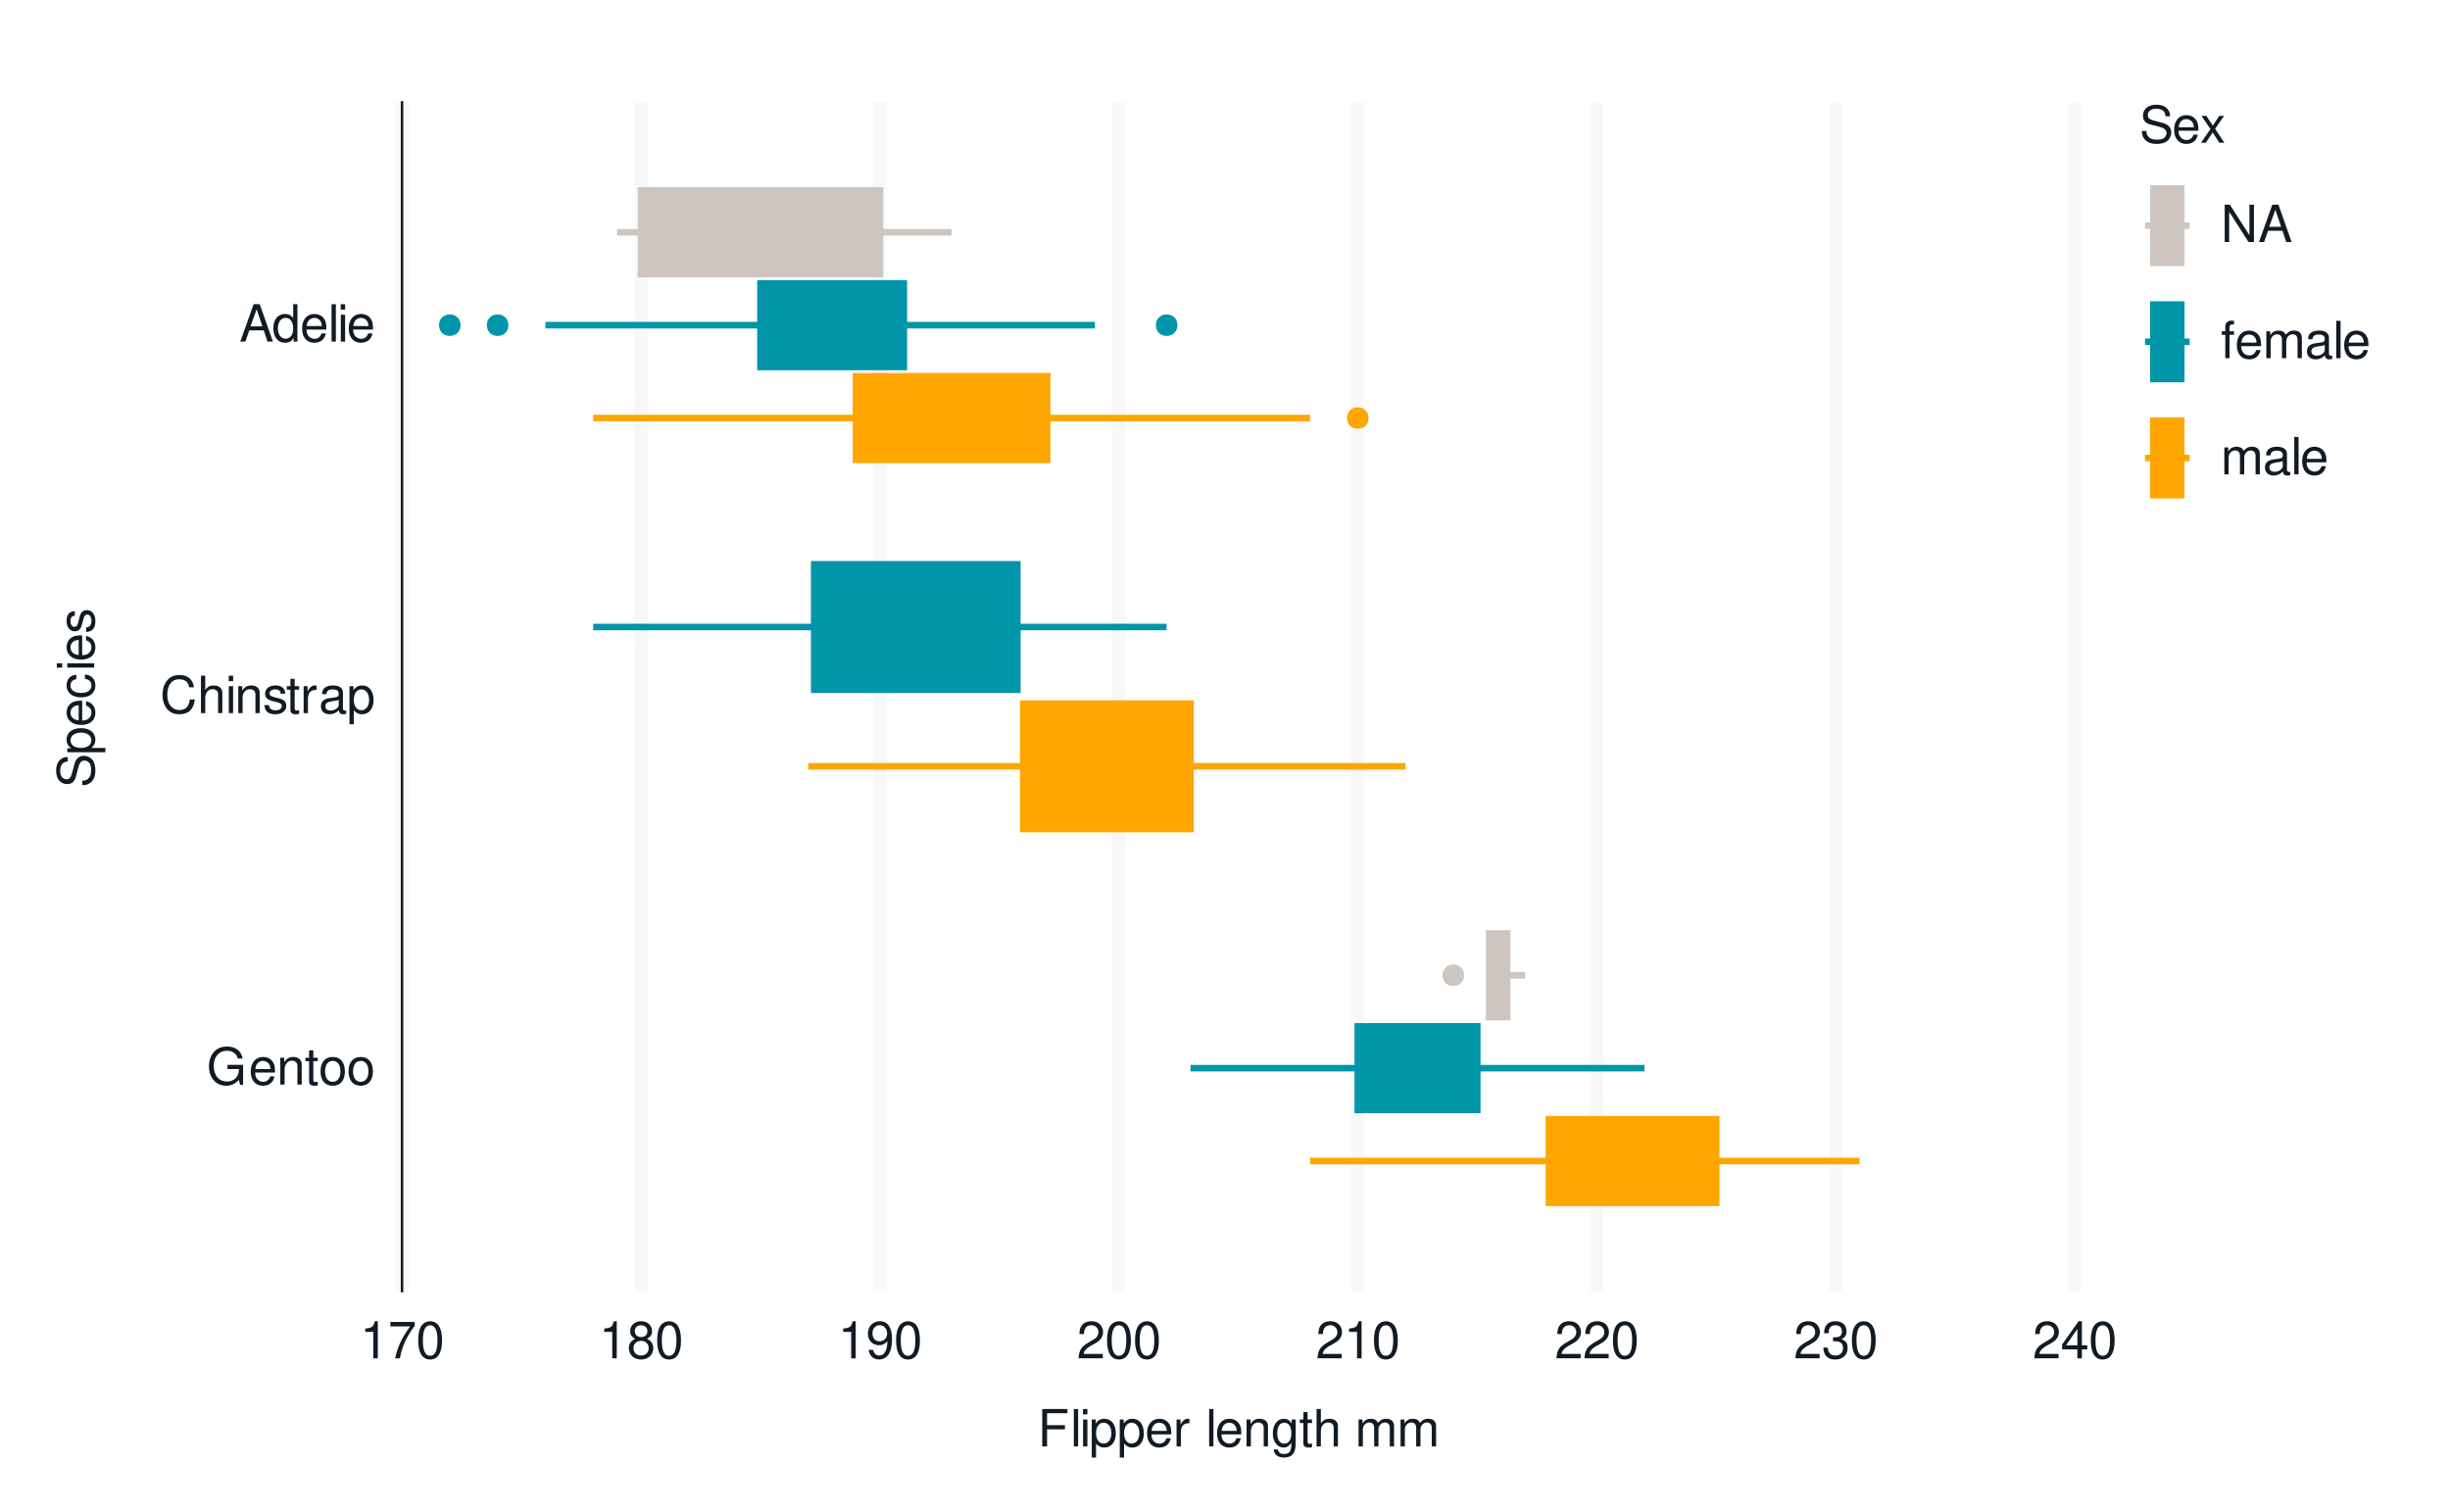 <?xml version="1.0" encoding="UTF-8"?>
<svg xmlns="http://www.w3.org/2000/svg" xmlns:xlink="http://www.w3.org/1999/xlink" width="525" height="324" viewBox="0 0 525 324">
<defs>
<g>
<g id="glyph-0-0">
<path d="M 7.797 -4.234 L 4.453 -4.234 L 4.453 -3.328 L 6.891 -3.328 L 6.891 -3.109 C 6.891 -1.688 5.844 -0.656 4.375 -0.656 C 3.562 -0.656 2.828 -0.953 2.359 -1.469 C 1.828 -2.031 1.5 -2.984 1.5 -3.984 C 1.5 -5.953 2.625 -7.25 4.328 -7.25 C 5.547 -7.25 6.422 -6.625 6.641 -5.594 L 7.688 -5.594 C 7.406 -7.219 6.172 -8.156 4.328 -8.156 C 3.359 -8.156 2.562 -7.891 1.938 -7.375 C 1 -6.609 0.484 -5.375 0.484 -3.922 C 0.484 -1.469 1.984 0.25 4.156 0.25 C 5.25 0.25 6.109 -0.156 6.891 -1.016 L 7.156 0.047 L 7.797 0.047 Z M 7.797 -4.234 "/>
</g>
<g id="glyph-0-1">
<path d="M 5.641 -2.578 C 5.641 -3.453 5.578 -3.984 5.406 -4.406 C 5.031 -5.359 4.156 -5.922 3.078 -5.922 C 1.469 -5.922 0.438 -4.703 0.438 -2.812 C 0.438 -0.906 1.438 0.25 3.062 0.25 C 4.375 0.25 5.297 -0.5 5.516 -1.75 L 4.594 -1.75 C 4.344 -0.984 3.828 -0.594 3.094 -0.594 C 2.516 -0.594 2.016 -0.859 1.703 -1.344 C 1.484 -1.672 1.406 -2 1.391 -2.578 Z M 1.422 -3.328 C 1.5 -4.391 2.141 -5.078 3.062 -5.078 C 4 -5.078 4.656 -4.359 4.656 -3.328 Z M 1.422 -3.328 "/>
</g>
<g id="glyph-0-2">
<path d="M 0.766 -5.766 L 0.766 0 L 1.688 0 L 1.688 -3.172 C 1.688 -4.359 2.312 -5.125 3.25 -5.125 C 3.984 -5.125 4.438 -4.688 4.438 -4 L 4.438 0 L 5.359 0 L 5.359 -4.359 C 5.359 -5.312 4.641 -5.922 3.531 -5.922 C 2.672 -5.922 2.125 -5.594 1.609 -4.797 L 1.609 -5.766 Z M 0.766 -5.766 "/>
</g>
<g id="glyph-0-3">
<path d="M 2.797 -5.766 L 1.844 -5.766 L 1.844 -7.344 L 0.938 -7.344 L 0.938 -5.766 L 0.156 -5.766 L 0.156 -5.016 L 0.938 -5.016 L 0.938 -0.656 C 0.938 -0.062 1.328 0.25 2.047 0.25 C 2.281 0.25 2.484 0.234 2.797 0.172 L 2.797 -0.594 C 2.656 -0.562 2.547 -0.547 2.359 -0.547 C 1.953 -0.547 1.844 -0.656 1.844 -1.062 L 1.844 -5.016 L 2.797 -5.016 Z M 2.797 -5.766 "/>
</g>
<g id="glyph-0-4">
<path d="M 2.984 -5.922 C 1.359 -5.922 0.391 -4.781 0.391 -2.844 C 0.391 -0.891 1.359 0.25 3 0.25 C 4.625 0.25 5.609 -0.906 5.609 -2.797 C 5.609 -4.797 4.656 -5.922 2.984 -5.922 Z M 3 -5.078 C 4.031 -5.078 4.656 -4.234 4.656 -2.812 C 4.656 -1.438 4.016 -0.594 3 -0.594 C 1.984 -0.594 1.359 -1.438 1.359 -2.844 C 1.359 -4.234 1.984 -5.078 3 -5.078 Z M 3 -5.078 "/>
</g>
<g id="glyph-0-5">
<path d="M 7.281 -5.531 C 6.969 -7.297 5.953 -8.156 4.188 -8.156 C 3.109 -8.156 2.25 -7.812 1.656 -7.156 C 0.922 -6.359 0.531 -5.219 0.531 -3.922 C 0.531 -2.594 0.938 -1.469 1.688 -0.688 C 2.312 -0.047 3.109 0.25 4.141 0.25 C 6.109 0.25 7.203 -0.797 7.453 -2.922 L 6.391 -2.922 C 6.297 -2.375 6.188 -2 6.031 -1.688 C 5.703 -1.016 5.016 -0.656 4.156 -0.656 C 2.562 -0.656 1.547 -1.922 1.547 -3.922 C 1.547 -5.984 2.516 -7.25 4.062 -7.25 C 4.719 -7.25 5.328 -7.062 5.656 -6.75 C 5.953 -6.469 6.109 -6.141 6.234 -5.531 Z M 7.281 -5.531 "/>
</g>
<g id="glyph-0-6">
<path d="M 0.766 -8.016 L 0.766 0 L 1.688 0 L 1.688 -3.172 C 1.688 -4.359 2.297 -5.125 3.25 -5.125 C 3.547 -5.125 3.844 -5.031 4.062 -4.875 C 4.328 -4.672 4.438 -4.406 4.438 -4 L 4.438 0 L 5.344 0 L 5.344 -4.359 C 5.344 -5.328 4.656 -5.922 3.531 -5.922 C 2.719 -5.922 2.219 -5.672 1.688 -4.969 L 1.688 -8.016 Z M 0.766 -8.016 "/>
</g>
<g id="glyph-0-7">
<path d="M 1.656 -5.766 L 0.734 -5.766 L 0.734 0 L 1.656 0 Z M 1.656 -8.016 L 0.719 -8.016 L 0.719 -6.859 L 1.656 -6.859 Z M 1.656 -8.016 "/>
</g>
<g id="glyph-0-8">
<path d="M 4.812 -4.156 C 4.812 -5.297 4.062 -5.922 2.734 -5.922 C 1.391 -5.922 0.516 -5.234 0.516 -4.172 C 0.516 -3.266 0.984 -2.844 2.344 -2.516 L 3.203 -2.297 C 3.844 -2.141 4.094 -1.906 4.094 -1.5 C 4.094 -0.953 3.547 -0.594 2.75 -0.594 C 2.25 -0.594 1.844 -0.734 1.609 -0.984 C 1.469 -1.141 1.391 -1.312 1.344 -1.719 L 0.375 -1.719 C 0.422 -0.391 1.172 0.25 2.672 0.25 C 4.125 0.25 5.047 -0.469 5.047 -1.578 C 5.047 -2.438 4.562 -2.906 3.422 -3.172 L 2.547 -3.391 C 1.797 -3.562 1.469 -3.812 1.469 -4.219 C 1.469 -4.75 1.953 -5.078 2.688 -5.078 C 3.438 -5.078 3.828 -4.766 3.844 -4.156 Z M 4.812 -4.156 "/>
</g>
<g id="glyph-0-9">
<path d="M 0.766 -5.766 L 0.766 0 L 1.688 0 L 1.688 -2.984 C 1.688 -4.375 2.266 -5 3.531 -4.969 L 3.531 -5.891 C 3.375 -5.922 3.281 -5.922 3.172 -5.922 C 2.578 -5.922 2.141 -5.578 1.609 -4.719 L 1.609 -5.766 Z M 0.766 -5.766 "/>
</g>
<g id="glyph-0-10">
<path d="M 5.891 -0.531 C 5.781 -0.516 5.734 -0.516 5.688 -0.516 C 5.375 -0.516 5.188 -0.688 5.188 -0.969 L 5.188 -4.359 C 5.188 -5.375 4.438 -5.922 3.031 -5.922 C 2.172 -5.922 1.5 -5.688 1.109 -5.266 C 0.844 -4.969 0.734 -4.625 0.719 -4.062 L 1.641 -4.062 C 1.719 -4.766 2.141 -5.078 2.984 -5.078 C 3.828 -5.078 4.281 -4.781 4.281 -4.219 L 4.281 -3.984 C 4.266 -3.594 4.062 -3.438 3.328 -3.344 C 2.031 -3.172 1.828 -3.141 1.469 -2.984 C 0.797 -2.703 0.469 -2.203 0.469 -1.453 C 0.469 -0.406 1.188 0.25 2.359 0.25 C 3.078 0.25 3.656 0 4.312 -0.594 C 4.375 0 4.656 0.25 5.266 0.25 C 5.453 0.25 5.578 0.234 5.891 0.156 Z M 4.281 -1.812 C 4.281 -1.5 4.188 -1.312 3.922 -1.062 C 3.547 -0.719 3.094 -0.547 2.547 -0.547 C 1.844 -0.547 1.422 -0.891 1.422 -1.469 C 1.422 -2.078 1.812 -2.391 2.812 -2.531 C 3.781 -2.656 3.969 -2.703 4.281 -2.844 Z M 4.281 -1.812 "/>
</g>
<g id="glyph-0-11">
<path d="M 0.594 2.391 L 1.516 2.391 L 1.516 -0.609 C 2 -0.016 2.547 0.25 3.281 0.25 C 4.781 0.25 5.75 -0.953 5.75 -2.781 C 5.75 -4.719 4.812 -5.922 3.281 -5.922 C 2.5 -5.922 1.875 -5.578 1.438 -4.891 L 1.438 -5.766 L 0.594 -5.766 Z M 3.125 -5.078 C 4.141 -5.078 4.797 -4.188 4.797 -2.812 C 4.797 -1.5 4.125 -0.609 3.125 -0.609 C 2.141 -0.609 1.516 -1.484 1.516 -2.844 C 1.516 -4.188 2.141 -5.078 3.125 -5.078 Z M 3.125 -5.078 "/>
</g>
<g id="glyph-0-12">
<path d="M 5.219 -2.406 L 6.031 0 L 7.188 0 L 4.359 -8.016 L 3.047 -8.016 L 0.188 0 L 1.281 0 L 2.125 -2.406 Z M 4.922 -3.266 L 2.375 -3.266 L 3.703 -6.922 Z M 4.922 -3.266 "/>
</g>
<g id="glyph-0-13">
<path d="M 5.438 -8.016 L 4.531 -8.016 L 4.531 -5.031 C 4.141 -5.625 3.531 -5.922 2.766 -5.922 C 1.266 -5.922 0.281 -4.734 0.281 -2.891 C 0.281 -0.953 1.234 0.25 2.797 0.25 C 3.594 0.25 4.141 -0.047 4.625 -0.766 L 4.625 0 L 5.438 0 Z M 2.922 -5.078 C 3.906 -5.078 4.531 -4.203 4.531 -2.812 C 4.531 -1.484 3.891 -0.609 2.922 -0.609 C 1.906 -0.609 1.25 -1.5 1.25 -2.844 C 1.25 -4.188 1.906 -5.078 2.922 -5.078 Z M 2.922 -5.078 "/>
</g>
<g id="glyph-0-14">
<path d="M 1.672 -8.016 L 0.75 -8.016 L 0.75 0 L 1.672 0 Z M 1.672 -8.016 "/>
</g>
<g id="glyph-0-15">
<path d="M 2.844 -5.672 L 2.844 0 L 3.812 0 L 3.812 -7.953 L 3.172 -7.953 C 2.844 -6.734 2.625 -6.562 1.125 -6.375 L 1.125 -5.672 Z M 2.844 -5.672 "/>
</g>
<g id="glyph-0-16">
<path d="M 5.719 -7.797 L 0.5 -7.797 L 0.5 -6.844 L 4.719 -6.844 C 2.859 -4.188 2.094 -2.562 1.516 0 L 2.547 0 C 2.984 -2.5 3.953 -4.641 5.719 -6.984 Z M 5.719 -7.797 "/>
</g>
<g id="glyph-0-17">
<path d="M 3.031 -7.953 C 2.297 -7.953 1.641 -7.625 1.234 -7.078 C 0.719 -6.375 0.469 -5.328 0.469 -3.844 C 0.469 -1.172 1.359 0.25 3.031 0.25 C 4.672 0.25 5.578 -1.172 5.578 -3.781 C 5.578 -5.328 5.328 -6.359 4.812 -7.078 C 4.406 -7.641 3.766 -7.953 3.031 -7.953 Z M 3.031 -7.094 C 4.062 -7.094 4.594 -6.031 4.594 -3.875 C 4.594 -1.609 4.078 -0.547 3 -0.547 C 1.984 -0.547 1.469 -1.656 1.469 -3.844 C 1.469 -6.031 1.984 -7.094 3.031 -7.094 Z M 3.031 -7.094 "/>
</g>
<g id="glyph-0-18">
<path d="M 4.297 -4.188 C 5.109 -4.688 5.375 -5.078 5.375 -5.828 C 5.375 -7.078 4.406 -7.953 3.031 -7.953 C 1.656 -7.953 0.688 -7.078 0.688 -5.844 C 0.688 -5.078 0.938 -4.703 1.734 -4.188 C 0.844 -3.734 0.406 -3.094 0.406 -2.219 C 0.406 -0.766 1.469 0.25 3.031 0.25 C 4.562 0.25 5.641 -0.766 5.641 -2.219 C 5.641 -3.094 5.203 -3.734 4.297 -4.188 Z M 3.031 -7.094 C 3.844 -7.094 4.375 -6.594 4.375 -5.812 C 4.375 -5.062 3.844 -4.562 3.031 -4.562 C 2.203 -4.562 1.672 -5.062 1.672 -5.828 C 1.672 -6.594 2.203 -7.094 3.031 -7.094 Z M 3.031 -3.75 C 4 -3.75 4.656 -3.109 4.656 -2.188 C 4.656 -1.234 4 -0.609 3 -0.609 C 2.062 -0.609 1.391 -1.25 1.391 -2.172 C 1.391 -3.125 2.047 -3.75 3.031 -3.75 Z M 3.031 -3.75 "/>
</g>
<g id="glyph-0-19">
<path d="M 0.578 -1.812 C 0.766 -0.516 1.609 0.25 2.797 0.25 C 3.656 0.25 4.438 -0.172 4.891 -0.875 C 5.375 -1.656 5.594 -2.625 5.594 -4.062 C 5.594 -5.406 5.406 -6.266 4.938 -6.969 C 4.516 -7.609 3.828 -7.953 2.969 -7.953 C 1.484 -7.953 0.422 -6.844 0.422 -5.297 C 0.422 -3.844 1.406 -2.812 2.812 -2.812 C 3.547 -2.812 4.109 -3.062 4.594 -3.672 C 4.594 -1.688 3.969 -0.609 2.859 -0.609 C 2.172 -0.609 1.703 -1.047 1.547 -1.812 Z M 2.953 -7.109 C 3.859 -7.109 4.547 -6.344 4.547 -5.328 C 4.547 -4.344 3.891 -3.656 2.922 -3.656 C 1.984 -3.656 1.406 -4.328 1.406 -5.375 C 1.406 -6.375 2.062 -7.109 2.953 -7.109 Z M 2.953 -7.109 "/>
</g>
<g id="glyph-0-20">
<path d="M 5.562 -0.953 L 1.469 -0.953 C 1.562 -1.609 1.906 -2.031 2.875 -2.625 L 3.969 -3.234 C 5.062 -3.844 5.625 -4.656 5.625 -5.625 C 5.625 -6.297 5.359 -6.906 4.891 -7.344 C 4.438 -7.75 3.859 -7.953 3.125 -7.953 C 2.141 -7.953 1.391 -7.594 0.969 -6.922 C 0.688 -6.5 0.578 -6 0.547 -5.203 L 1.516 -5.203 C 1.547 -5.734 1.609 -6.062 1.75 -6.328 C 2 -6.812 2.516 -7.109 3.094 -7.109 C 3.969 -7.109 4.625 -6.469 4.625 -5.609 C 4.625 -4.969 4.266 -4.422 3.578 -4.031 L 2.562 -3.438 C 0.938 -2.5 0.469 -1.75 0.375 -0.016 L 5.562 -0.016 Z M 5.562 -0.953 "/>
</g>
<g id="glyph-0-21">
<path d="M 2.438 -3.656 L 2.953 -3.656 C 4.016 -3.656 4.578 -3.172 4.578 -2.219 C 4.578 -1.203 3.969 -0.609 2.969 -0.609 C 1.906 -0.609 1.391 -1.141 1.312 -2.312 L 0.359 -2.312 C 0.391 -1.672 0.5 -1.25 0.688 -0.906 C 1.094 -0.125 1.859 0.25 2.922 0.25 C 4.531 0.25 5.562 -0.719 5.562 -2.219 C 5.562 -3.234 5.188 -3.781 4.25 -4.109 C 4.969 -4.406 5.328 -4.969 5.328 -5.766 C 5.328 -7.125 4.438 -7.953 2.953 -7.953 C 1.391 -7.953 0.547 -7.078 0.516 -5.391 L 1.484 -5.391 C 1.5 -5.875 1.547 -6.156 1.656 -6.391 C 1.875 -6.844 2.359 -7.109 2.969 -7.109 C 3.828 -7.109 4.344 -6.594 4.344 -5.734 C 4.344 -5.172 4.141 -4.828 3.719 -4.641 C 3.453 -4.531 3.109 -4.484 2.438 -4.484 Z M 2.438 -3.656 "/>
</g>
<g id="glyph-0-22">
<path d="M 3.594 -1.922 L 3.594 0 L 4.562 0 L 4.562 -1.922 L 5.719 -1.922 L 5.719 -2.797 L 4.562 -2.797 L 4.562 -7.953 L 3.844 -7.953 L 0.312 -2.953 L 0.312 -1.922 Z M 3.594 -2.797 L 1.156 -2.797 L 3.594 -6.297 Z M 3.594 -2.797 "/>
</g>
<g id="glyph-0-23">
<path d="M 2.016 -3.656 L 5.844 -3.656 L 5.844 -4.547 L 2.016 -4.547 L 2.016 -7.109 L 6.375 -7.109 L 6.375 -8.016 L 0.984 -8.016 L 0.984 0 L 2.016 0 Z M 2.016 -3.656 "/>
</g>
<g id="glyph-0-24">
</g>
<g id="glyph-0-25">
<path d="M 4.438 -5.766 L 4.438 -4.922 C 3.984 -5.625 3.469 -5.922 2.75 -5.922 C 1.359 -5.922 0.391 -4.625 0.391 -2.781 C 0.391 -1.812 0.609 -1.109 1.109 -0.531 C 1.547 -0.016 2.094 0.25 2.688 0.25 C 3.375 0.25 3.875 -0.062 4.359 -0.781 L 4.359 -0.484 C 4.359 1.062 3.922 1.625 2.781 1.625 C 2 1.625 1.594 1.312 1.5 0.656 L 0.578 0.656 C 0.656 1.734 1.5 2.391 2.766 2.391 C 3.609 2.391 4.312 2.125 4.688 1.656 C 5.125 1.125 5.297 0.406 5.297 -0.953 L 5.297 -5.766 Z M 2.844 -5.078 C 3.812 -5.078 4.359 -4.266 4.359 -2.812 C 4.359 -1.406 3.797 -0.594 2.844 -0.594 C 1.891 -0.594 1.344 -1.422 1.344 -2.844 C 1.344 -4.25 1.891 -5.078 2.844 -5.078 Z M 2.844 -5.078 "/>
</g>
<g id="glyph-0-26">
<path d="M 0.766 -5.766 L 0.766 0 L 1.688 0 L 1.688 -3.625 C 1.688 -4.453 2.297 -5.125 3.047 -5.125 C 3.734 -5.125 4.109 -4.703 4.109 -3.969 L 4.109 0 L 5.031 0 L 5.031 -3.625 C 5.031 -4.453 5.641 -5.125 6.391 -5.125 C 7.062 -5.125 7.453 -4.703 7.453 -3.969 L 7.453 0 L 8.375 0 L 8.375 -4.328 C 8.375 -5.359 7.781 -5.922 6.703 -5.922 C 5.938 -5.922 5.484 -5.703 4.938 -5.047 C 4.594 -5.672 4.141 -5.922 3.391 -5.922 C 2.625 -5.922 2.094 -5.641 1.609 -4.953 L 1.609 -5.766 Z M 0.766 -5.766 "/>
</g>
<g id="glyph-0-27">
<path d="M 6.562 -5.672 C 6.562 -6.219 6.516 -6.375 6.344 -6.75 C 5.906 -7.672 4.969 -8.156 3.625 -8.156 C 1.859 -8.156 0.766 -7.25 0.766 -5.797 C 0.766 -4.812 1.281 -4.203 2.344 -3.922 L 4.328 -3.406 C 5.359 -3.141 5.812 -2.734 5.812 -2.094 C 5.812 -1.672 5.578 -1.234 5.234 -0.984 C 4.922 -0.766 4.406 -0.656 3.766 -0.656 C 2.875 -0.656 2.297 -0.859 1.906 -1.312 C 1.609 -1.672 1.484 -2.062 1.5 -2.547 L 0.531 -2.547 C 0.531 -1.812 0.688 -1.328 1 -0.891 C 1.547 -0.125 2.469 0.25 3.703 0.25 C 4.656 0.25 5.438 0.031 5.953 -0.359 C 6.484 -0.797 6.828 -1.5 6.828 -2.203 C 6.828 -3.188 6.219 -3.922 5.125 -4.219 L 3.109 -4.75 C 2.141 -5.016 1.797 -5.328 1.797 -5.938 C 1.797 -6.75 2.516 -7.297 3.594 -7.297 C 4.859 -7.297 5.578 -6.719 5.594 -5.672 Z M 6.562 -5.672 "/>
</g>
<g id="glyph-0-28">
<path d="M 3.219 -2.984 L 5.141 -5.766 L 4.109 -5.766 L 2.734 -3.672 L 1.344 -5.766 L 0.297 -5.766 L 2.219 -2.938 L 0.188 0 L 1.234 0 L 2.688 -2.219 L 4.141 0 L 5.203 0 Z M 3.219 -2.984 "/>
</g>
<g id="glyph-0-29">
<path d="M 7.109 -8.016 L 6.141 -8.016 L 6.141 -1.469 L 1.953 -8.016 L 0.844 -8.016 L 0.844 0 L 1.797 0 L 1.797 -6.5 L 5.953 0 L 7.109 0 Z M 7.109 -8.016 "/>
</g>
<g id="glyph-0-30">
<path d="M 2.844 -5.766 L 1.875 -5.766 L 1.875 -6.672 C 1.875 -7.047 2.094 -7.25 2.516 -7.25 C 2.594 -7.25 2.625 -7.25 2.844 -7.234 L 2.844 -8 C 2.625 -8.047 2.516 -8.047 2.328 -8.047 C 1.469 -8.047 0.969 -7.562 0.969 -6.75 L 0.969 -5.766 L 0.203 -5.766 L 0.203 -5.016 L 0.969 -5.016 L 0.969 0 L 1.875 0 L 1.875 -5.016 L 2.844 -5.016 Z M 2.844 -5.766 "/>
</g>
<g id="glyph-1-0">
<path d="M -5.672 -6.562 C -6.219 -6.562 -6.375 -6.516 -6.75 -6.344 C -7.672 -5.906 -8.156 -4.969 -8.156 -3.625 C -8.156 -1.859 -7.25 -0.766 -5.797 -0.766 C -4.812 -0.766 -4.203 -1.281 -3.922 -2.344 L -3.406 -4.328 C -3.141 -5.359 -2.734 -5.812 -2.094 -5.812 C -1.672 -5.812 -1.234 -5.578 -0.984 -5.234 C -0.766 -4.922 -0.656 -4.406 -0.656 -3.766 C -0.656 -2.875 -0.859 -2.297 -1.312 -1.906 C -1.672 -1.609 -2.062 -1.484 -2.547 -1.5 L -2.547 -0.531 C -1.812 -0.531 -1.328 -0.688 -0.891 -1 C -0.125 -1.547 0.25 -2.469 0.25 -3.703 C 0.25 -4.656 0.031 -5.438 -0.359 -5.953 C -0.797 -6.484 -1.5 -6.828 -2.203 -6.828 C -3.188 -6.828 -3.922 -6.219 -4.219 -5.125 L -4.75 -3.109 C -5.016 -2.141 -5.328 -1.797 -5.938 -1.797 C -6.75 -1.797 -7.297 -2.516 -7.297 -3.594 C -7.297 -4.859 -6.719 -5.578 -5.672 -5.594 Z M -5.672 -6.562 "/>
</g>
<g id="glyph-1-1">
<path d="M 2.391 -0.594 L 2.391 -1.516 L -0.609 -1.516 C -0.016 -2 0.25 -2.547 0.25 -3.281 C 0.25 -4.781 -0.953 -5.75 -2.781 -5.75 C -4.719 -5.75 -5.922 -4.812 -5.922 -3.281 C -5.922 -2.5 -5.578 -1.875 -4.891 -1.438 L -5.766 -1.438 L -5.766 -0.594 Z M -5.078 -3.125 C -5.078 -4.141 -4.188 -4.797 -2.812 -4.797 C -1.5 -4.797 -0.609 -4.125 -0.609 -3.125 C -0.609 -2.141 -1.484 -1.516 -2.844 -1.516 C -4.188 -1.516 -5.078 -2.141 -5.078 -3.125 Z M -5.078 -3.125 "/>
</g>
<g id="glyph-1-2">
<path d="M -2.578 -5.641 C -3.453 -5.641 -3.984 -5.578 -4.406 -5.406 C -5.359 -5.031 -5.922 -4.156 -5.922 -3.078 C -5.922 -1.469 -4.703 -0.438 -2.812 -0.438 C -0.906 -0.438 0.25 -1.438 0.25 -3.062 C 0.25 -4.375 -0.5 -5.297 -1.75 -5.516 L -1.75 -4.594 C -0.984 -4.344 -0.594 -3.828 -0.594 -3.094 C -0.594 -2.516 -0.859 -2.016 -1.344 -1.703 C -1.672 -1.484 -2 -1.406 -2.578 -1.391 Z M -3.328 -1.422 C -4.391 -1.5 -5.078 -2.141 -5.078 -3.062 C -5.078 -4 -4.359 -4.656 -3.328 -4.656 Z M -3.328 -1.422 "/>
</g>
<g id="glyph-1-3">
<path d="M -3.828 -5.188 C -4.391 -5.141 -4.75 -5.016 -5.078 -4.797 C -5.609 -4.406 -5.922 -3.703 -5.922 -2.906 C -5.922 -1.344 -4.703 -0.344 -2.781 -0.344 C -0.922 -0.344 0.25 -1.328 0.25 -2.891 C 0.25 -4.266 -0.578 -5.141 -1.984 -5.25 L -1.984 -4.328 C -1.062 -4.172 -0.594 -3.703 -0.594 -2.922 C -0.594 -1.906 -1.422 -1.297 -2.781 -1.297 C -4.219 -1.297 -5.078 -1.891 -5.078 -2.891 C -5.078 -3.656 -4.625 -4.141 -3.828 -4.25 Z M -3.828 -5.188 "/>
</g>
<g id="glyph-1-4">
<path d="M -5.766 -1.656 L -5.766 -0.734 L 0 -0.734 L 0 -1.656 Z M -8.016 -1.656 L -8.016 -0.719 L -6.859 -0.719 L -6.859 -1.656 Z M -8.016 -1.656 "/>
</g>
<g id="glyph-1-5">
<path d="M -4.156 -4.812 C -5.297 -4.812 -5.922 -4.062 -5.922 -2.734 C -5.922 -1.391 -5.234 -0.516 -4.172 -0.516 C -3.266 -0.516 -2.844 -0.984 -2.516 -2.344 L -2.297 -3.203 C -2.141 -3.844 -1.906 -4.094 -1.5 -4.094 C -0.953 -4.094 -0.594 -3.547 -0.594 -2.75 C -0.594 -2.25 -0.734 -1.844 -0.984 -1.609 C -1.141 -1.469 -1.312 -1.391 -1.719 -1.344 L -1.719 -0.375 C -0.391 -0.422 0.25 -1.172 0.25 -2.672 C 0.25 -4.125 -0.469 -5.047 -1.578 -5.047 C -2.438 -5.047 -2.906 -4.562 -3.172 -3.422 L -3.391 -2.547 C -3.562 -1.797 -3.812 -1.469 -4.219 -1.469 C -4.75 -1.469 -5.078 -1.953 -5.078 -2.688 C -5.078 -3.438 -4.766 -3.828 -4.156 -3.844 Z M -4.156 -4.812 "/>
</g>
</g>
</defs>
<rect x="-52.5" y="-32.4" width="630" height="388.8" fill="rgb(100%, 100%, 100%)" fill-opacity="1"/>
<path fill="none" stroke-width="1.067" stroke-linecap="round" stroke-linejoin="round" stroke="rgb(100%, 100%, 100%)" stroke-opacity="1" stroke-miterlimit="10" d="M 0 324 L 525 324 L 525 0 L 0 0 Z M 0 324 "/>
<path fill-rule="nonzero" fill="rgb(100%, 100%, 100%)" fill-opacity="1" stroke-width="1.067" stroke-linecap="round" stroke-linejoin="round" stroke="rgb(100%, 100%, 100%)" stroke-opacity="1" stroke-miterlimit="10" d="M 86.148 276.684 L 444.555 276.684 L 444.555 21.918 L 86.148 21.918 Z M 86.148 276.684 "/>
<path fill="none" stroke-width="2.838" stroke-linecap="butt" stroke-linejoin="round" stroke="rgb(96.471%, 97.255%, 98.039%)" stroke-opacity="1" stroke-miterlimit="10" d="M 86.148 276.684 L 86.148 21.918 "/>
<path fill="none" stroke-width="2.838" stroke-linecap="butt" stroke-linejoin="round" stroke="rgb(96.471%, 97.255%, 98.039%)" stroke-opacity="1" stroke-miterlimit="10" d="M 137.352 276.684 L 137.352 21.918 "/>
<path fill="none" stroke-width="2.838" stroke-linecap="butt" stroke-linejoin="round" stroke="rgb(96.471%, 97.255%, 98.039%)" stroke-opacity="1" stroke-miterlimit="10" d="M 188.551 276.684 L 188.551 21.918 "/>
<path fill="none" stroke-width="2.838" stroke-linecap="butt" stroke-linejoin="round" stroke="rgb(96.471%, 97.255%, 98.039%)" stroke-opacity="1" stroke-miterlimit="10" d="M 239.754 276.684 L 239.754 21.918 "/>
<path fill="none" stroke-width="2.838" stroke-linecap="butt" stroke-linejoin="round" stroke="rgb(96.471%, 97.255%, 98.039%)" stroke-opacity="1" stroke-miterlimit="10" d="M 290.953 276.684 L 290.953 21.918 "/>
<path fill="none" stroke-width="2.838" stroke-linecap="butt" stroke-linejoin="round" stroke="rgb(96.471%, 97.255%, 98.039%)" stroke-opacity="1" stroke-miterlimit="10" d="M 342.156 276.684 L 342.156 21.918 "/>
<path fill="none" stroke-width="2.838" stroke-linecap="butt" stroke-linejoin="round" stroke="rgb(96.471%, 97.255%, 98.039%)" stroke-opacity="1" stroke-miterlimit="10" d="M 393.355 276.684 L 393.355 21.918 "/>
<path fill="none" stroke-width="2.838" stroke-linecap="butt" stroke-linejoin="round" stroke="rgb(96.471%, 97.255%, 98.039%)" stroke-opacity="1" stroke-miterlimit="10" d="M 444.559 276.684 L 444.559 21.918 "/>
<path fill="none" stroke-width="1.408" stroke-linecap="butt" stroke-linejoin="round" stroke="rgb(100%, 65.098%, 0%)" stroke-opacity="1" stroke-miterlimit="10" d="M 367.758 248.816 L 398.477 248.816 "/>
<path fill="none" stroke-width="1.408" stroke-linecap="butt" stroke-linejoin="round" stroke="rgb(100%, 65.098%, 0%)" stroke-opacity="1" stroke-miterlimit="10" d="M 331.914 248.816 L 280.715 248.816 "/>
<path fill-rule="nonzero" fill="rgb(100%, 65.098%, 0%)" fill-opacity="1" stroke-width="1.408" stroke-linecap="butt" stroke-linejoin="miter" stroke="rgb(100%, 65.098%, 0%)" stroke-opacity="1" stroke-miterlimit="10" d="M 367.758 257.773 L 331.914 257.773 L 331.914 239.863 L 367.758 239.863 Z M 367.758 257.773 "/>
<path fill="none" stroke-width="2.817" stroke-linecap="butt" stroke-linejoin="miter" stroke="rgb(100%, 65.098%, 0%)" stroke-opacity="1" stroke-miterlimit="10" d="M 347.277 257.773 L 347.277 239.863 "/>
<path fill="none" stroke-width="1.408" stroke-linecap="butt" stroke-linejoin="round" stroke="rgb(0%, 58.431%, 65.882%)" stroke-opacity="1" stroke-miterlimit="10" d="M 316.555 228.914 L 352.395 228.914 "/>
<path fill="none" stroke-width="1.408" stroke-linecap="butt" stroke-linejoin="round" stroke="rgb(0%, 58.431%, 65.882%)" stroke-opacity="1" stroke-miterlimit="10" d="M 290.953 228.914 L 255.113 228.914 "/>
<path fill-rule="nonzero" fill="rgb(0%, 58.431%, 65.882%)" fill-opacity="1" stroke-width="1.408" stroke-linecap="butt" stroke-linejoin="miter" stroke="rgb(0%, 58.431%, 65.882%)" stroke-opacity="1" stroke-miterlimit="10" d="M 316.555 237.871 L 290.953 237.871 L 290.953 219.957 L 316.555 219.957 Z M 316.555 237.871 "/>
<path fill="none" stroke-width="2.817" stroke-linecap="butt" stroke-linejoin="miter" stroke="rgb(0%, 58.431%, 65.882%)" stroke-opacity="1" stroke-miterlimit="10" d="M 301.195 237.871 L 301.195 219.957 "/>
<path fill-rule="nonzero" fill="rgb(80.392%, 77.255%, 74.902%)" fill-opacity="1" stroke-width="0.709" stroke-linecap="round" stroke-linejoin="round" stroke="rgb(80.392%, 77.255%, 74.902%)" stroke-opacity="1" stroke-miterlimit="10" d="M 313.391 209.012 C 313.391 211.617 309.48 211.617 309.48 209.012 C 309.48 206.406 313.391 206.406 313.391 209.012 "/>
<path fill="none" stroke-width="1.408" stroke-linecap="butt" stroke-linejoin="round" stroke="rgb(80.392%, 77.255%, 74.902%)" stroke-opacity="1" stroke-miterlimit="10" d="M 322.953 209.012 L 326.797 209.012 "/>
<path fill="none" stroke-width="1.408" stroke-linecap="butt" stroke-linejoin="round" stroke="rgb(80.392%, 77.255%, 74.902%)" stroke-opacity="1" stroke-miterlimit="10" d="M 319.113 209.012 L 319.113 209.012 "/>
<path fill-rule="nonzero" fill="rgb(80.392%, 77.255%, 74.902%)" fill-opacity="1" stroke-width="1.408" stroke-linecap="butt" stroke-linejoin="miter" stroke="rgb(80.392%, 77.255%, 74.902%)" stroke-opacity="1" stroke-miterlimit="10" d="M 322.953 217.969 L 319.113 217.969 L 319.113 200.055 L 322.953 200.055 Z M 322.953 217.969 "/>
<path fill="none" stroke-width="2.817" stroke-linecap="butt" stroke-linejoin="miter" stroke="rgb(80.392%, 77.255%, 74.902%)" stroke-opacity="1" stroke-miterlimit="10" d="M 321.676 217.969 L 321.676 200.055 "/>
<path fill="none" stroke-width="1.408" stroke-linecap="butt" stroke-linejoin="round" stroke="rgb(100%, 65.098%, 0%)" stroke-opacity="1" stroke-miterlimit="10" d="M 255.113 164.227 L 301.195 164.227 "/>
<path fill="none" stroke-width="1.408" stroke-linecap="butt" stroke-linejoin="round" stroke="rgb(100%, 65.098%, 0%)" stroke-opacity="1" stroke-miterlimit="10" d="M 219.273 164.227 L 173.191 164.227 "/>
<path fill-rule="nonzero" fill="rgb(100%, 65.098%, 0%)" fill-opacity="1" stroke-width="1.408" stroke-linecap="butt" stroke-linejoin="miter" stroke="rgb(100%, 65.098%, 0%)" stroke-opacity="1" stroke-miterlimit="10" d="M 255.113 177.664 L 219.273 177.664 L 219.273 150.793 L 255.113 150.793 Z M 255.113 177.664 "/>
<path fill="none" stroke-width="2.817" stroke-linecap="butt" stroke-linejoin="miter" stroke="rgb(100%, 65.098%, 0%)" stroke-opacity="1" stroke-miterlimit="10" d="M 242.312 177.664 L 242.312 150.793 "/>
<path fill="none" stroke-width="1.408" stroke-linecap="butt" stroke-linejoin="round" stroke="rgb(0%, 58.431%, 65.882%)" stroke-opacity="1" stroke-miterlimit="10" d="M 217.992 134.371 L 249.992 134.371 "/>
<path fill="none" stroke-width="1.408" stroke-linecap="butt" stroke-linejoin="round" stroke="rgb(0%, 58.431%, 65.882%)" stroke-opacity="1" stroke-miterlimit="10" d="M 174.473 134.371 L 127.109 134.371 "/>
<path fill-rule="nonzero" fill="rgb(0%, 58.431%, 65.882%)" fill-opacity="1" stroke-width="1.408" stroke-linecap="butt" stroke-linejoin="miter" stroke="rgb(0%, 58.431%, 65.882%)" stroke-opacity="1" stroke-miterlimit="10" d="M 217.992 147.809 L 174.473 147.809 L 174.473 120.938 L 217.992 120.938 Z M 217.992 147.809 "/>
<path fill="none" stroke-width="2.817" stroke-linecap="butt" stroke-linejoin="miter" stroke="rgb(0%, 58.431%, 65.882%)" stroke-opacity="1" stroke-miterlimit="10" d="M 198.793 147.809 L 198.793 120.938 "/>
<path fill-rule="nonzero" fill="rgb(100%, 65.098%, 0%)" fill-opacity="1" stroke-width="0.709" stroke-linecap="round" stroke-linejoin="round" stroke="rgb(100%, 65.098%, 0%)" stroke-opacity="1" stroke-miterlimit="10" d="M 292.91 89.59 C 292.91 92.195 289 92.195 289 89.59 C 289 86.984 292.91 86.984 292.91 89.59 "/>
<path fill="none" stroke-width="1.408" stroke-linecap="butt" stroke-linejoin="round" stroke="rgb(100%, 65.098%, 0%)" stroke-opacity="1" stroke-miterlimit="10" d="M 224.395 89.59 L 280.715 89.59 "/>
<path fill="none" stroke-width="1.408" stroke-linecap="butt" stroke-linejoin="round" stroke="rgb(100%, 65.098%, 0%)" stroke-opacity="1" stroke-miterlimit="10" d="M 183.434 89.59 L 127.109 89.59 "/>
<path fill-rule="nonzero" fill="rgb(100%, 65.098%, 0%)" fill-opacity="1" stroke-width="1.408" stroke-linecap="butt" stroke-linejoin="miter" stroke="rgb(100%, 65.098%, 0%)" stroke-opacity="1" stroke-miterlimit="10" d="M 224.395 98.547 L 183.434 98.547 L 183.434 80.633 L 224.395 80.633 Z M 224.395 98.547 "/>
<path fill="none" stroke-width="2.817" stroke-linecap="butt" stroke-linejoin="miter" stroke="rgb(100%, 65.098%, 0%)" stroke-opacity="1" stroke-miterlimit="10" d="M 203.914 98.547 L 203.914 80.633 "/>
<path fill-rule="nonzero" fill="rgb(0%, 58.431%, 65.882%)" fill-opacity="1" stroke-width="0.709" stroke-linecap="round" stroke-linejoin="round" stroke="rgb(0%, 58.431%, 65.882%)" stroke-opacity="1" stroke-miterlimit="10" d="M 108.586 69.688 C 108.586 72.293 104.676 72.293 104.676 69.688 C 104.676 67.078 108.586 67.078 108.586 69.688 "/>
<path fill-rule="nonzero" fill="rgb(0%, 58.431%, 65.882%)" fill-opacity="1" stroke-width="0.709" stroke-linecap="round" stroke-linejoin="round" stroke="rgb(0%, 58.431%, 65.882%)" stroke-opacity="1" stroke-miterlimit="10" d="M 98.344 69.688 C 98.344 72.293 94.434 72.293 94.434 69.688 C 94.434 67.078 98.344 67.078 98.344 69.688 "/>
<path fill-rule="nonzero" fill="rgb(0%, 58.431%, 65.882%)" fill-opacity="1" stroke-width="0.709" stroke-linecap="round" stroke-linejoin="round" stroke="rgb(0%, 58.431%, 65.882%)" stroke-opacity="1" stroke-miterlimit="10" d="M 251.949 69.688 C 251.949 72.293 248.039 72.293 248.039 69.688 C 248.039 67.078 251.949 67.078 251.949 69.688 "/>
<path fill="none" stroke-width="1.408" stroke-linecap="butt" stroke-linejoin="round" stroke="rgb(0%, 58.431%, 65.882%)" stroke-opacity="1" stroke-miterlimit="10" d="M 193.672 69.688 L 234.633 69.688 "/>
<path fill="none" stroke-width="1.408" stroke-linecap="butt" stroke-linejoin="round" stroke="rgb(0%, 58.431%, 65.882%)" stroke-opacity="1" stroke-miterlimit="10" d="M 162.953 69.688 L 116.871 69.688 "/>
<path fill-rule="nonzero" fill="rgb(0%, 58.431%, 65.882%)" fill-opacity="1" stroke-width="1.408" stroke-linecap="butt" stroke-linejoin="miter" stroke="rgb(0%, 58.431%, 65.882%)" stroke-opacity="1" stroke-miterlimit="10" d="M 193.672 78.645 L 162.953 78.645 L 162.953 60.73 L 193.672 60.73 Z M 193.672 78.645 "/>
<path fill="none" stroke-width="2.817" stroke-linecap="butt" stroke-linejoin="miter" stroke="rgb(0%, 58.431%, 65.882%)" stroke-opacity="1" stroke-miterlimit="10" d="M 178.312 78.645 L 178.312 60.73 "/>
<path fill="none" stroke-width="1.408" stroke-linecap="butt" stroke-linejoin="round" stroke="rgb(80.392%, 77.255%, 74.902%)" stroke-opacity="1" stroke-miterlimit="10" d="M 188.551 49.781 L 203.914 49.781 "/>
<path fill="none" stroke-width="1.408" stroke-linecap="butt" stroke-linejoin="round" stroke="rgb(80.392%, 77.255%, 74.902%)" stroke-opacity="1" stroke-miterlimit="10" d="M 137.352 49.781 L 132.23 49.781 "/>
<path fill-rule="nonzero" fill="rgb(80.392%, 77.255%, 74.902%)" fill-opacity="1" stroke-width="1.408" stroke-linecap="butt" stroke-linejoin="miter" stroke="rgb(80.392%, 77.255%, 74.902%)" stroke-opacity="1" stroke-miterlimit="10" d="M 188.551 58.738 L 137.352 58.738 L 137.352 40.824 L 188.551 40.824 Z M 188.551 58.738 "/>
<path fill="none" stroke-width="2.817" stroke-linecap="butt" stroke-linejoin="miter" stroke="rgb(80.392%, 77.255%, 74.902%)" stroke-opacity="1" stroke-miterlimit="10" d="M 168.07 58.738 L 168.07 40.824 "/>
<path fill="none" stroke-width="0.533" stroke-linecap="square" stroke-linejoin="round" stroke="rgb(7.059%, 10.588%, 14.118%)" stroke-opacity="1" stroke-miterlimit="10" d="M 86.148 276.684 L 86.148 21.918 "/>
<g fill="rgb(7.059%, 10.588%, 14.118%)" fill-opacity="1">
<use xlink:href="#glyph-0-0" x="44.297" y="232.433"/>
<use xlink:href="#glyph-0-1" x="53.297" y="232.433"/>
<use xlink:href="#glyph-0-2" x="59.297" y="232.433"/>
<use xlink:href="#glyph-0-3" x="65.297" y="232.433"/>
<use xlink:href="#glyph-0-4" x="68.297" y="232.433"/>
<use xlink:href="#glyph-0-4" x="74.297" y="232.433"/>
</g>
<g fill="rgb(7.059%, 10.588%, 14.118%)" fill-opacity="1">
<use xlink:href="#glyph-0-5" x="34.297" y="152.819"/>
<use xlink:href="#glyph-0-6" x="42.297" y="152.819"/>
<use xlink:href="#glyph-0-7" x="48.297" y="152.819"/>
<use xlink:href="#glyph-0-2" x="50.297" y="152.819"/>
<use xlink:href="#glyph-0-8" x="56.297" y="152.819"/>
<use xlink:href="#glyph-0-3" x="61.297" y="152.819"/>
<use xlink:href="#glyph-0-9" x="64.297" y="152.819"/>
<use xlink:href="#glyph-0-10" x="68.297" y="152.819"/>
<use xlink:href="#glyph-0-11" x="74.297" y="152.819"/>
</g>
<g fill="rgb(7.059%, 10.588%, 14.118%)" fill-opacity="1">
<use xlink:href="#glyph-0-12" x="51.297" y="73.206"/>
<use xlink:href="#glyph-0-13" x="58.297" y="73.206"/>
<use xlink:href="#glyph-0-1" x="64.297" y="73.206"/>
<use xlink:href="#glyph-0-14" x="70.297" y="73.206"/>
<use xlink:href="#glyph-0-7" x="72.297" y="73.206"/>
<use xlink:href="#glyph-0-1" x="74.297" y="73.206"/>
</g>
<g fill="rgb(7.059%, 10.588%, 14.118%)" fill-opacity="1">
<use xlink:href="#glyph-0-15" x="77.148" y="291.101"/>
<use xlink:href="#glyph-0-16" x="83.148" y="291.101"/>
<use xlink:href="#glyph-0-17" x="89.148" y="291.101"/>
</g>
<g fill="rgb(7.059%, 10.588%, 14.118%)" fill-opacity="1">
<use xlink:href="#glyph-0-15" x="128.352" y="291.101"/>
<use xlink:href="#glyph-0-18" x="134.352" y="291.101"/>
<use xlink:href="#glyph-0-17" x="140.352" y="291.101"/>
</g>
<g fill="rgb(7.059%, 10.588%, 14.118%)" fill-opacity="1">
<use xlink:href="#glyph-0-15" x="179.551" y="291.101"/>
<use xlink:href="#glyph-0-19" x="185.551" y="291.101"/>
<use xlink:href="#glyph-0-17" x="191.551" y="291.101"/>
</g>
<g fill="rgb(7.059%, 10.588%, 14.118%)" fill-opacity="1">
<use xlink:href="#glyph-0-20" x="230.754" y="291.101"/>
<use xlink:href="#glyph-0-17" x="236.754" y="291.101"/>
<use xlink:href="#glyph-0-17" x="242.754" y="291.101"/>
</g>
<g fill="rgb(7.059%, 10.588%, 14.118%)" fill-opacity="1">
<use xlink:href="#glyph-0-20" x="281.953" y="291.101"/>
<use xlink:href="#glyph-0-15" x="287.953" y="291.101"/>
<use xlink:href="#glyph-0-17" x="293.953" y="291.101"/>
</g>
<g fill="rgb(7.059%, 10.588%, 14.118%)" fill-opacity="1">
<use xlink:href="#glyph-0-20" x="333.156" y="291.101"/>
<use xlink:href="#glyph-0-20" x="339.156" y="291.101"/>
<use xlink:href="#glyph-0-17" x="345.156" y="291.101"/>
</g>
<g fill="rgb(7.059%, 10.588%, 14.118%)" fill-opacity="1">
<use xlink:href="#glyph-0-20" x="384.355" y="291.101"/>
<use xlink:href="#glyph-0-21" x="390.355" y="291.101"/>
<use xlink:href="#glyph-0-17" x="396.355" y="291.101"/>
</g>
<g fill="rgb(7.059%, 10.588%, 14.118%)" fill-opacity="1">
<use xlink:href="#glyph-0-20" x="435.559" y="291.101"/>
<use xlink:href="#glyph-0-22" x="441.559" y="291.101"/>
<use xlink:href="#glyph-0-17" x="447.559" y="291.101"/>
</g>
<g fill="rgb(7.059%, 10.588%, 14.118%)" fill-opacity="1">
<use xlink:href="#glyph-0-23" x="222.355" y="309.972"/>
<use xlink:href="#glyph-0-14" x="229.355" y="309.972"/>
<use xlink:href="#glyph-0-7" x="231.355" y="309.972"/>
<use xlink:href="#glyph-0-11" x="233.355" y="309.972"/>
<use xlink:href="#glyph-0-11" x="239.355" y="309.972"/>
<use xlink:href="#glyph-0-1" x="245.355" y="309.972"/>
<use xlink:href="#glyph-0-9" x="251.355" y="309.972"/>
<use xlink:href="#glyph-0-24" x="255.355" y="309.972"/>
<use xlink:href="#glyph-0-14" x="258.355" y="309.972"/>
<use xlink:href="#glyph-0-1" x="260.355" y="309.972"/>
<use xlink:href="#glyph-0-2" x="266.355" y="309.972"/>
<use xlink:href="#glyph-0-25" x="272.355" y="309.972"/>
<use xlink:href="#glyph-0-3" x="278.355" y="309.972"/>
<use xlink:href="#glyph-0-6" x="281.355" y="309.972"/>
<use xlink:href="#glyph-0-24" x="287.355" y="309.972"/>
<use xlink:href="#glyph-0-26" x="290.355" y="309.972"/>
<use xlink:href="#glyph-0-26" x="299.355" y="309.972"/>
</g>
<g fill="rgb(7.059%, 10.588%, 14.118%)" fill-opacity="1">
<use xlink:href="#glyph-1-0" x="20.187" y="168.801"/>
<use xlink:href="#glyph-1-1" x="20.187" y="161.801"/>
<use xlink:href="#glyph-1-2" x="20.187" y="155.801"/>
<use xlink:href="#glyph-1-3" x="20.187" y="149.801"/>
<use xlink:href="#glyph-1-4" x="20.187" y="143.801"/>
<use xlink:href="#glyph-1-2" x="20.187" y="141.801"/>
<use xlink:href="#glyph-1-5" x="20.187" y="135.801"/>
</g>
<path fill-rule="nonzero" fill="rgb(100%, 100%, 100%)" fill-opacity="1" stroke-width="1.067" stroke-linecap="round" stroke-linejoin="round" stroke="rgb(100%, 100%, 100%)" stroke-opacity="1" stroke-miterlimit="10" d="M 450.227 116.996 L 503.082 116.996 L 503.082 21.914 L 450.227 21.914 Z M 450.227 116.996 "/>
<g fill="rgb(7.059%, 10.588%, 14.118%)" fill-opacity="1">
<use xlink:href="#glyph-0-27" x="458.445" y="30.597"/>
<use xlink:href="#glyph-0-1" x="465.445" y="30.597"/>
<use xlink:href="#glyph-0-28" x="471.445" y="30.597"/>
</g>
<path fill-rule="nonzero" fill="rgb(100%, 100%, 100%)" fill-opacity="1" stroke-width="1.067" stroke-linecap="round" stroke-linejoin="round" stroke="rgb(100%, 100%, 100%)" stroke-opacity="1" stroke-miterlimit="10" d="M 458.445 58.992 L 470.402 58.992 L 470.402 37.715 L 458.445 37.715 Z M 458.445 58.992 "/>
<path fill="none" stroke-width="1.408" stroke-linecap="butt" stroke-linejoin="miter" stroke="rgb(80.392%, 77.255%, 74.902%)" stroke-opacity="1" stroke-miterlimit="10" d="M 459.641 48.355 L 461.434 48.355 "/>
<path fill="none" stroke-width="1.408" stroke-linecap="butt" stroke-linejoin="miter" stroke="rgb(80.392%, 77.255%, 74.902%)" stroke-opacity="1" stroke-miterlimit="10" d="M 467.414 48.355 L 469.207 48.355 "/>
<path fill-rule="nonzero" fill="rgb(80.392%, 77.255%, 74.902%)" fill-opacity="1" stroke-width="1.408" stroke-linecap="butt" stroke-linejoin="miter" stroke="rgb(80.392%, 77.255%, 74.902%)" stroke-opacity="1" stroke-miterlimit="10" d="M 461.434 56.332 L 467.41 56.332 L 467.41 40.375 L 461.434 40.375 Z M 461.434 56.332 "/>
<path fill="none" stroke-width="1.408" stroke-linecap="butt" stroke-linejoin="miter" stroke="rgb(80.392%, 77.255%, 74.902%)" stroke-opacity="1" stroke-miterlimit="10" d="M 464.422 56.332 L 464.422 40.375 "/>
<path fill-rule="nonzero" fill="rgb(100%, 100%, 100%)" fill-opacity="1" stroke-width="1.067" stroke-linecap="round" stroke-linejoin="round" stroke="rgb(100%, 100%, 100%)" stroke-opacity="1" stroke-miterlimit="10" d="M 458.445 83.887 L 470.402 83.887 L 470.402 62.609 L 458.445 62.609 Z M 458.445 83.887 "/>
<path fill="none" stroke-width="1.408" stroke-linecap="butt" stroke-linejoin="miter" stroke="rgb(0%, 58.431%, 65.882%)" stroke-opacity="1" stroke-miterlimit="10" d="M 459.641 73.246 L 461.434 73.246 "/>
<path fill="none" stroke-width="1.408" stroke-linecap="butt" stroke-linejoin="miter" stroke="rgb(0%, 58.431%, 65.882%)" stroke-opacity="1" stroke-miterlimit="10" d="M 467.414 73.246 L 469.207 73.246 "/>
<path fill-rule="nonzero" fill="rgb(0%, 58.431%, 65.882%)" fill-opacity="1" stroke-width="1.408" stroke-linecap="butt" stroke-linejoin="miter" stroke="rgb(0%, 58.431%, 65.882%)" stroke-opacity="1" stroke-miterlimit="10" d="M 461.434 81.227 L 467.41 81.227 L 467.41 65.27 L 461.434 65.27 Z M 461.434 81.227 "/>
<path fill="none" stroke-width="1.408" stroke-linecap="butt" stroke-linejoin="miter" stroke="rgb(0%, 58.431%, 65.882%)" stroke-opacity="1" stroke-miterlimit="10" d="M 464.422 81.227 L 464.422 65.27 "/>
<path fill-rule="nonzero" fill="rgb(100%, 100%, 100%)" fill-opacity="1" stroke-width="1.067" stroke-linecap="round" stroke-linejoin="round" stroke="rgb(100%, 100%, 100%)" stroke-opacity="1" stroke-miterlimit="10" d="M 458.445 108.777 L 470.402 108.777 L 470.402 87.5 L 458.445 87.5 Z M 458.445 108.777 "/>
<path fill="none" stroke-width="1.408" stroke-linecap="butt" stroke-linejoin="miter" stroke="rgb(100%, 65.098%, 0%)" stroke-opacity="1" stroke-miterlimit="10" d="M 459.641 98.141 L 461.434 98.141 "/>
<path fill="none" stroke-width="1.408" stroke-linecap="butt" stroke-linejoin="miter" stroke="rgb(100%, 65.098%, 0%)" stroke-opacity="1" stroke-miterlimit="10" d="M 467.414 98.141 L 469.207 98.141 "/>
<path fill-rule="nonzero" fill="rgb(100%, 65.098%, 0%)" fill-opacity="1" stroke-width="1.408" stroke-linecap="butt" stroke-linejoin="miter" stroke="rgb(100%, 65.098%, 0%)" stroke-opacity="1" stroke-miterlimit="10" d="M 461.434 106.121 L 467.41 106.121 L 467.41 90.164 L 461.434 90.164 Z M 461.434 106.121 "/>
<path fill="none" stroke-width="1.408" stroke-linecap="butt" stroke-linejoin="miter" stroke="rgb(100%, 65.098%, 0%)" stroke-opacity="1" stroke-miterlimit="10" d="M 464.422 106.121 L 464.422 90.16 "/>
<g fill="rgb(7.059%, 10.588%, 14.118%)" fill-opacity="1">
<use xlink:href="#glyph-0-29" x="475.879" y="51.874"/>
<use xlink:href="#glyph-0-12" x="483.879" y="51.874"/>
</g>
<g fill="rgb(7.059%, 10.588%, 14.118%)" fill-opacity="1">
<use xlink:href="#glyph-0-30" x="475.879" y="76.765"/>
<use xlink:href="#glyph-0-1" x="478.879" y="76.765"/>
<use xlink:href="#glyph-0-26" x="484.879" y="76.765"/>
<use xlink:href="#glyph-0-10" x="493.879" y="76.765"/>
<use xlink:href="#glyph-0-14" x="499.879" y="76.765"/>
<use xlink:href="#glyph-0-1" x="501.879" y="76.765"/>
</g>
<g fill="rgb(7.059%, 10.588%, 14.118%)" fill-opacity="1">
<use xlink:href="#glyph-0-26" x="475.879" y="101.659"/>
<use xlink:href="#glyph-0-10" x="484.879" y="101.659"/>
<use xlink:href="#glyph-0-14" x="490.879" y="101.659"/>
<use xlink:href="#glyph-0-1" x="492.879" y="101.659"/>
</g>
</svg>
